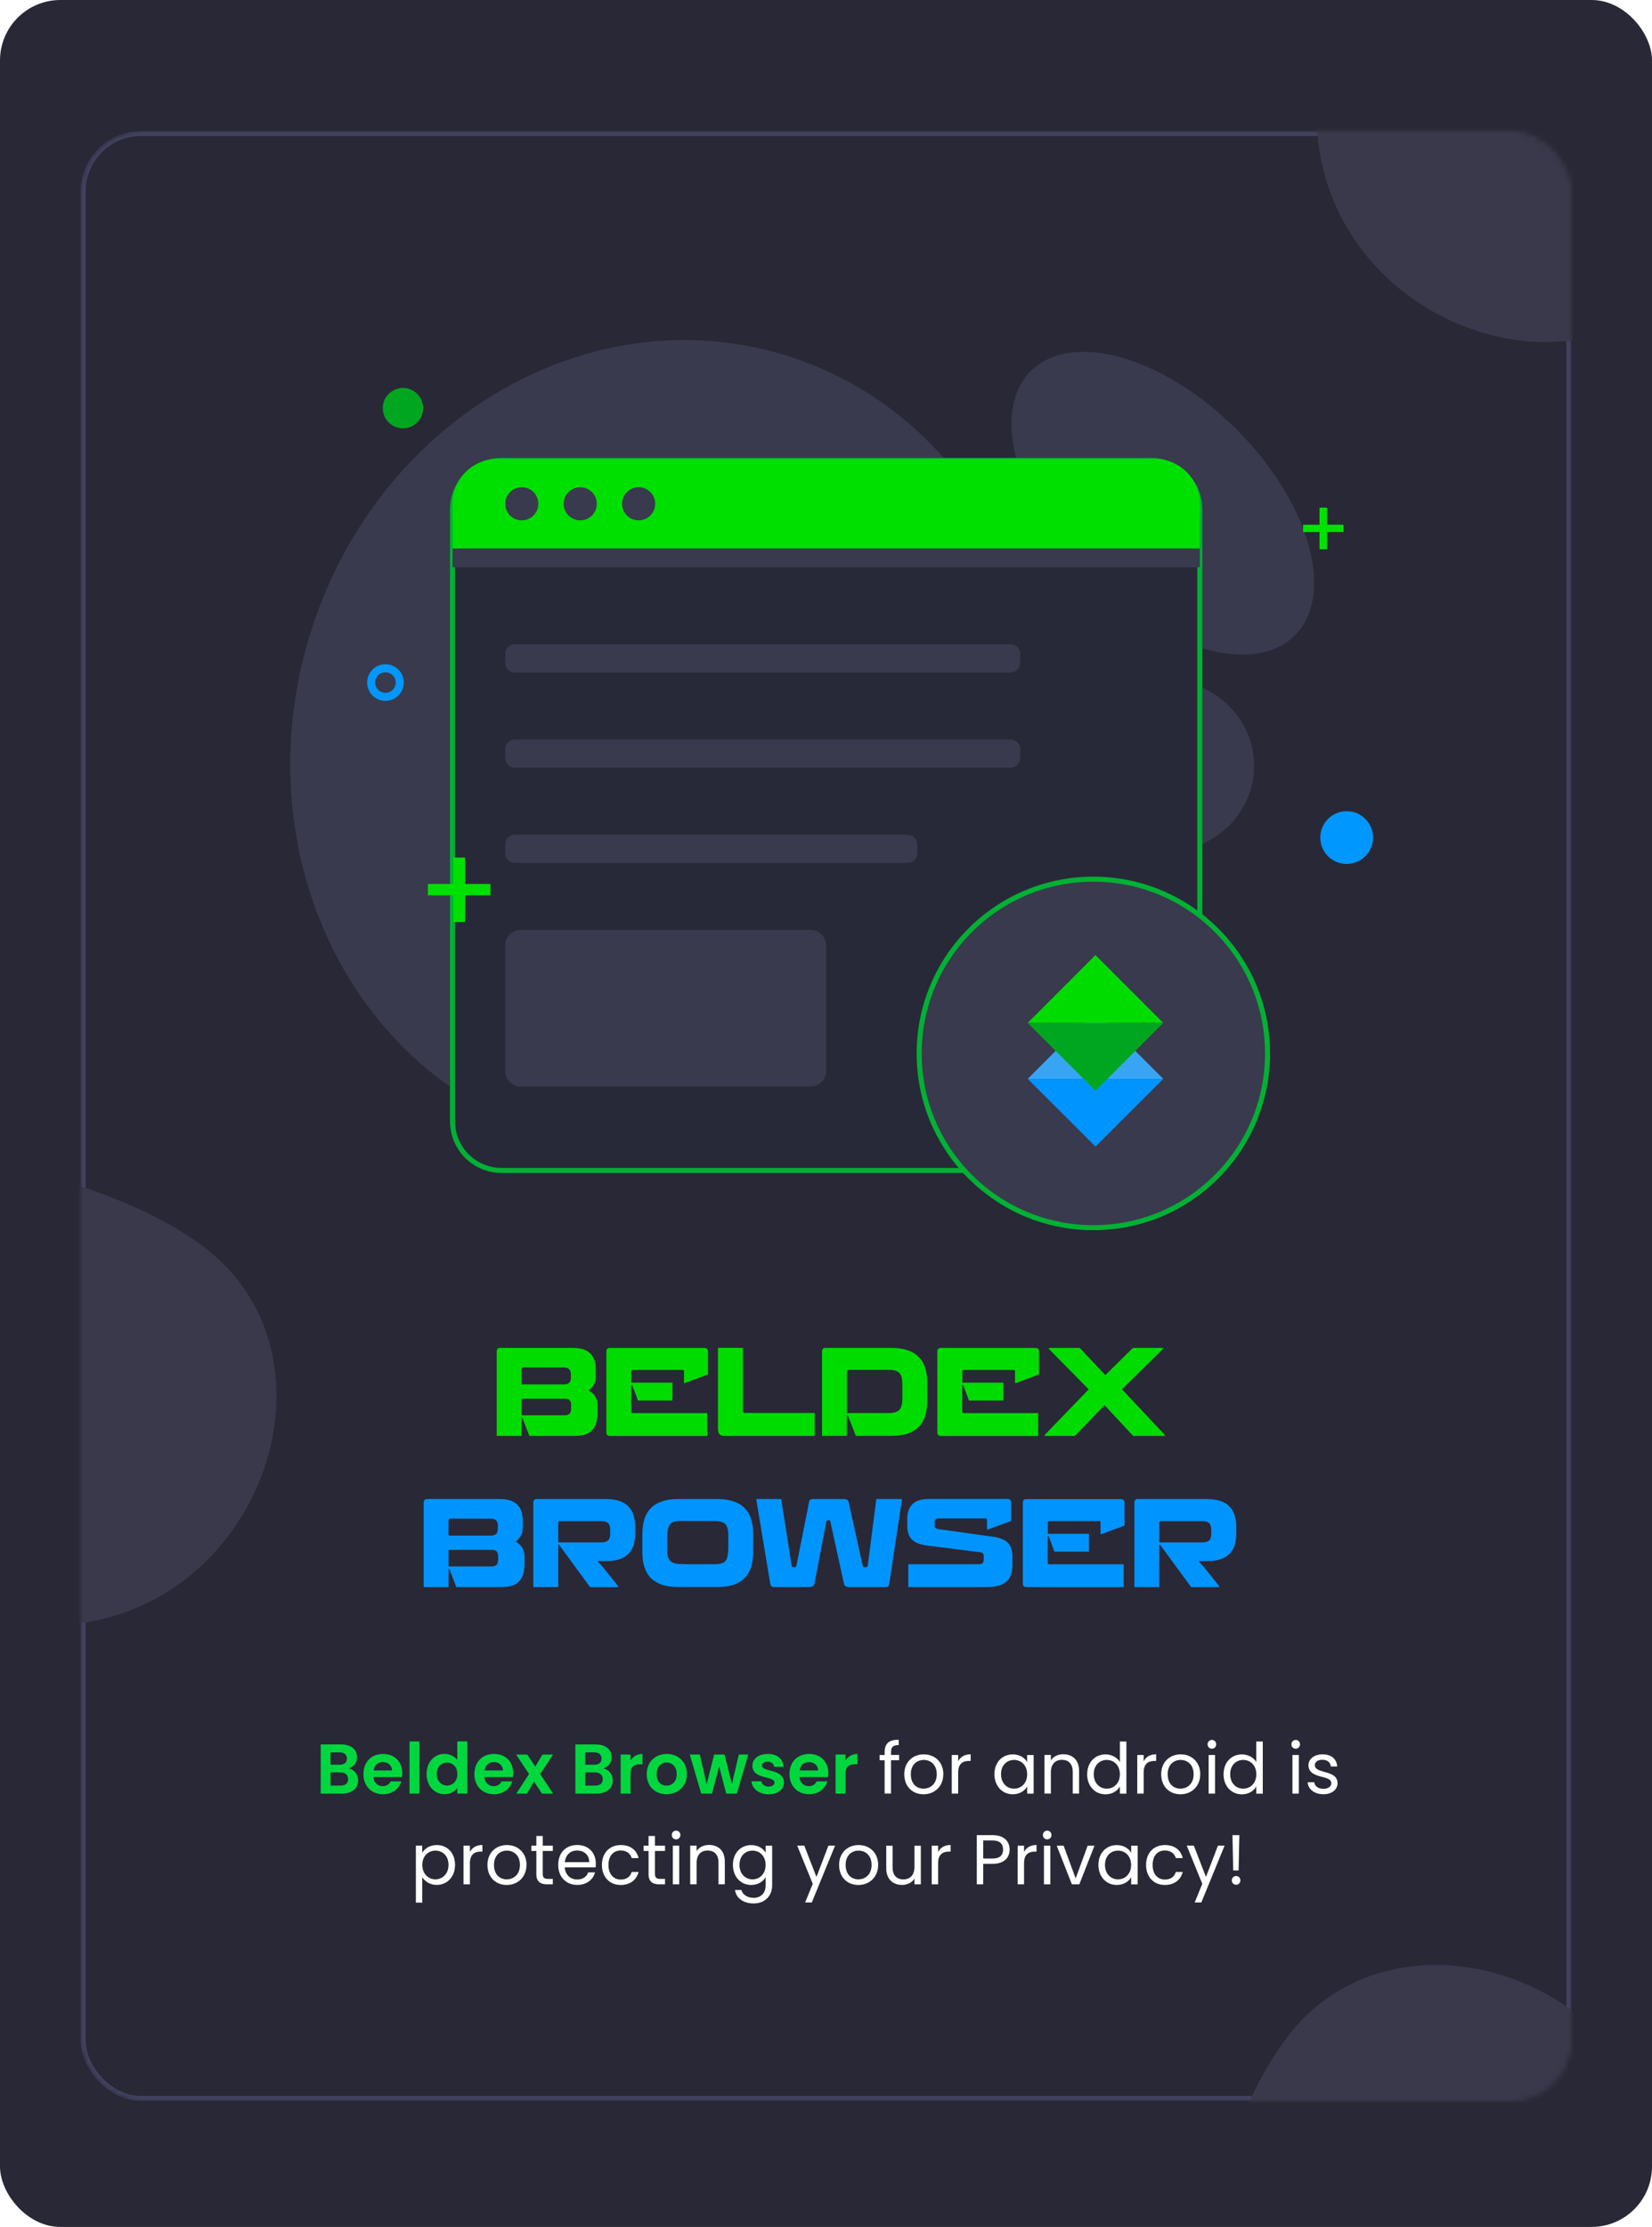 <?xml version="1.0" encoding="UTF-8"?><svg id="Layer_1" xmlns="http://www.w3.org/2000/svg" xmlns:xlink="http://www.w3.org/1999/xlink" viewBox="0 0 328 442"><defs><style>.cls-1{mask:url(#mask);}.cls-2{filter:url(#luminosity-invert);}.cls-3{fill:none;stroke:#0097ff;stroke-miterlimit:10;stroke-width:1.6px;}.cls-4,.cls-5{stroke:#00b134;}.cls-4,.cls-6{fill:#393a4d;}.cls-7{stroke:#42425f;}.cls-7,.cls-8{fill:#282836;}.cls-5{fill:#282938;}.cls-8,.cls-9,.cls-6,.cls-10,.cls-11,.cls-12,.cls-13,.cls-14,.cls-15,.cls-16,.cls-17{stroke-width:0px;}.cls-9{fill:#38a5f4;}.cls-10{fill:#39394b;}.cls-11{fill:#00a61f;}.cls-12{fill:#fff;}.cls-13{fill:#00d73f;}.cls-14{fill:#00dc00;}.cls-15{fill:#00e000;}.cls-16{fill:#0094ff;}.cls-17{fill:#0097ff;}</style><filter id="luminosity-invert" x="-56" y="-43" width="431.01" height="543.9" color-interpolation-filters="sRGB" filterUnits="userSpaceOnUse"><feColorMatrix result="cm" values="-1 0 0 0 1 0 -1 0 0 1 0 0 -1 0 1 0 0 0 1 0"/></filter><mask id="mask" x="-56" y="-43" width="431.01" height="543.9" maskUnits="userSpaceOnUse"><g class="cls-2"><g id="mask0_17_2497"><rect class="cls-7" x="16.5" y="26.5" width="295" height="390" rx="11.5" ry="11.5"/></g></g></mask></defs><rect class="cls-8" width="328" height="442" rx="12" ry="12"/><g class="cls-1"><rect class="cls-7" x="16.5" y="26.5" width="295" height="390" rx="11.5" ry="11.5"/><path class="cls-6" d="M231.5,169c9.66,0,17.5-7.61,17.5-17s-7.84-17-17.5-17-17.5,7.61-17.5,17,7.84,17,17.5,17Z"/><path class="cls-6" d="M257.1,126.1c8.09-8.09,2.9-26.39-11.58-40.87-14.49-14.49-32.78-19.67-40.87-11.58-8.09,8.09-2.9,26.39,11.58,40.87,14.49,14.49,32.78,19.67,40.87,11.58Z"/><path class="cls-6" d="M203.03,169.21c12.93-42.73-8.3-86.96-47.4-98.79-39.11-11.83-81.29,13.21-94.22,55.94-12.93,42.73,8.29,86.96,47.4,98.79,39.11,11.83,81.29-13.21,94.22-55.94Z"/><path class="cls-5" d="M228.48,232.31H99.59c-5.38,0-9.74-4.35-9.74-9.74v-121.45c0-5.39,4.35-9.74,9.74-9.74h128.89c5.39,0,9.74,4.35,9.74,9.74v121.45c0,5.38-4.35,9.74-9.74,9.74Z"/><path class="cls-6" d="M229.34,94.83H98.73c-4.9,0-8.88,3.98-8.88,8.88v8.88h148.37v-8.88c0-4.9-3.98-8.88-8.88-8.88Z"/><path class="cls-15" d="M229.34,91.1H98.73c-4.9,0-8.88,3.98-8.88,8.88v8.88h148.37v-8.88c0-4.9-3.98-8.88-8.88-8.88Z"/><path class="cls-6" d="M103.6,103.28c1.82,0,3.29-1.47,3.29-3.29s-1.47-3.29-3.29-3.29-3.29,1.47-3.29,3.29,1.47,3.29,3.29,3.29Z"/><path class="cls-6" d="M115.2,103.28c1.82,0,3.29-1.47,3.29-3.29s-1.48-3.29-3.29-3.29-3.29,1.47-3.29,3.29,1.47,3.29,3.29,3.29Z"/><path class="cls-6" d="M126.8,103.28c1.82,0,3.29-1.47,3.29-3.29s-1.47-3.29-3.29-3.29-3.29,1.47-3.29,3.29,1.47,3.29,3.29,3.29Z"/><path class="cls-6" d="M200.67,133.47h-98.47c-1.03,0-1.89-.83-1.89-1.89v-1.81c0-1.03.83-1.89,1.89-1.89h98.47c1.03,0,1.89.83,1.89,1.89v1.81c0,1.03-.86,1.89-1.89,1.89Z"/><path class="cls-6" d="M200.67,152.37h-98.47c-1.03,0-1.89-.83-1.89-1.89v-1.8c0-1.03.83-1.89,1.89-1.89h98.47c1.03,0,1.89.83,1.89,1.89v1.8c0,1.03-.86,1.89-1.89,1.89Z"/><path class="cls-6" d="M180.22,171.27h-78.02c-1.03,0-1.89-.83-1.89-1.89v-1.8c0-1.03.83-1.89,1.89-1.89h78.02c1.03,0,1.89.83,1.89,1.89v1.8c0,1.06-.86,1.89-1.89,1.89Z"/><path class="cls-6" d="M160.97,215.64h-57.6c-1.69,0-3.07-1.38-3.07-3.07v-24.92c0-1.69,1.38-3.07,3.07-3.07h57.6c1.69,0,3.06,1.38,3.06,3.07v24.92c0,1.69-1.37,3.07-3.06,3.07Z"/><path class="cls-4" d="M217.09,243.67c19.1,0,34.58-15.48,34.58-34.58s-15.49-34.59-34.58-34.59-34.59,15.48-34.59,34.59,15.48,34.58,34.59,34.58Z"/><path class="cls-9" d="M230.96,214.14h-26.92l13.46-13.46,13.46,13.46Z"/><path class="cls-16" d="M217.51,227.57l-13.46-13.44h26.92l-13.46,13.44Z"/><path class="cls-14" d="M230.96,203.03h-26.92l13.46-13.46,13.46,13.46Z"/><path class="cls-11" d="M217.51,216.49l-13.46-13.46h26.92l-13.46,13.46Z"/><path class="cls-3" d="M76.53,138.31c1.57,0,2.84-1.27,2.84-2.84s-1.27-2.83-2.84-2.83-2.84,1.27-2.84,2.83,1.27,2.84,2.84,2.84Z"/><path class="cls-17" d="M267.38,171.48c2.89,0,5.24-2.35,5.24-5.24s-2.35-5.24-5.24-5.24-5.24,2.35-5.24,5.24,2.35,5.24,5.24,5.24Z"/><path class="cls-11" d="M80.01,85.02c2.21,0,4.01-1.8,4.01-4.01s-1.8-4.01-4.01-4.01-4.01,1.8-4.01,4.01,1.8,4.01,4.01,4.01Z"/><path class="cls-15" d="M89.99,170.21h2.36v5.24h5.03v2.26h-5.03v5.29h-2.36v-5.29h-5.03v-2.26h5.03v-5.24Z"/><path class="cls-15" d="M261.98,100.75h1.52v3.39h3.25v1.46h-3.25v3.42h-1.52v-3.42h-3.25v-1.46h3.25v-3.39Z"/><path class="cls-10" d="M6,322.51c-35.2-2.4-56,28.67-62,44.5v-142c22-.17,72.1,4.1,96.5,22.5,30.5,23,9.5,78-34.5,75Z"/><path class="cls-10" d="M261.5,19c2.4-35.2-28.67-56-44.5-62h142c.17,22-4.1,72.1-22.5,96.5-23,30.5-78,9.5-75-34.5Z"/><path class="cls-10" d="M330.51,438.9c-2.4,35.2,28.67,56,44.5,62h-142c-.17-22,4.1-72.1,22.5-96.5,23-30.5,78-9.5,75,34.5Z"/><path class="cls-13" d="M69.12,353.12c0-.84-.6-1.34-1.55-1.34h-1.93v2.63h1.97c.95,0,1.51-.46,1.51-1.29ZM68.88,349.04c0-.78-.53-1.23-1.46-1.23h-1.79v2.45h1.79c.92,0,1.46-.42,1.46-1.22ZM71.11,353.35c0,1.55-1.19,2.65-3.22,2.65h-4.21v-9.77h4.03c2.04,0,3.18,1.06,3.18,2.52,0,1.19-.71,1.93-1.67,2.24,1.11.2,1.89,1.22,1.89,2.37ZM76,349.73c-.94,0-1.68.6-1.83,1.67h3.68c-.03-1.02-.84-1.67-1.85-1.67ZM79.68,353.56c-.42,1.43-1.71,2.56-3.63,2.56-2.25,0-3.89-1.57-3.89-4s1.6-4,3.89-4,3.82,1.53,3.82,3.84c0,.25-.01.5-.06.76h-5.67c.1,1.15.88,1.79,1.86,1.79.84,0,1.3-.42,1.55-.94h2.11ZM81.31,356v-10.36h1.96v10.36h-1.96ZM84.7,352.09c0-2.42,1.57-3.98,3.56-3.98,1.02,0,2,.48,2.53,1.2v-3.68h1.99v10.36h-1.99v-1.15c-.46.71-1.33,1.27-2.55,1.27-1.97,0-3.54-1.61-3.54-4.03ZM90.81,352.12c0-1.47-.98-2.28-2.06-2.28s-2.04.78-2.04,2.25.99,2.31,2.04,2.31,2.06-.81,2.06-2.28ZM98.03,349.73c-.94,0-1.68.6-1.83,1.67h3.68c-.03-1.02-.84-1.67-1.85-1.67ZM101.71,353.56c-.42,1.43-1.71,2.56-3.63,2.56-2.25,0-3.89-1.57-3.89-4s1.6-4,3.89-4,3.82,1.53,3.82,3.84c0,.25-.01.5-.06.76h-5.67c.1,1.15.88,1.79,1.86,1.79.84,0,1.3-.42,1.55-.94h2.11ZM107.62,356l-1.6-2.41-1.41,2.41h-2.1l2.53-3.89-2.56-3.86h2.21l1.58,2.39,1.43-2.39h2.1l-2.55,3.86,2.58,3.89h-2.21ZM119.68,353.12c0-.84-.6-1.34-1.55-1.34h-1.93v2.63h1.97c.95,0,1.51-.46,1.51-1.29ZM119.44,349.04c0-.78-.53-1.23-1.46-1.23h-1.79v2.45h1.79c.92,0,1.46-.42,1.46-1.22ZM121.67,353.35c0,1.55-1.19,2.65-3.22,2.65h-4.21v-9.77h4.03c2.04,0,3.18,1.06,3.18,2.52,0,1.19-.71,1.93-1.67,2.24,1.11.2,1.89,1.22,1.89,2.37ZM125.19,352.14v3.86h-1.96v-7.76h1.96v1.2c.49-.8,1.3-1.32,2.38-1.32v2.06h-.52c-1.16,0-1.86.45-1.86,1.95ZM136.38,352.12c0,2.44-1.79,4-4.05,4s-3.93-1.57-3.93-4,1.75-4,3.99-4,3.99,1.55,3.99,4ZM130.38,352.12c0,1.54.9,2.3,1.95,2.3s2.03-.76,2.03-2.3-.97-2.3-2-2.3-1.97.74-1.97,2.3ZM139.23,356l-2.28-7.76h1.99l1.37,5.91,1.48-5.91h2.07l1.46,5.89,1.37-5.89h1.88l-2.27,7.76h-2.11l-1.41-5.42-1.41,5.42h-2.13ZM155.65,353.79c0,1.33-1.16,2.34-3.05,2.34s-3.3-1.13-3.39-2.58h1.97c.07.59.62,1.04,1.4,1.04s1.19-.35,1.19-.8c0-1.39-4.38-.5-4.38-3.35,0-1.29,1.15-2.32,3.07-2.32s3.01,1.02,3.12,2.56h-1.88c-.06-.6-.53-1.01-1.3-1.01-.73,0-1.11.29-1.11.74,0,1.41,4.3.53,4.35,3.37ZM160.59,349.73c-.94,0-1.68.6-1.83,1.67h3.68c-.03-1.02-.84-1.67-1.85-1.67ZM164.27,353.56c-.42,1.43-1.71,2.56-3.63,2.56-2.25,0-3.89-1.57-3.89-4s1.6-4,3.89-4,3.82,1.53,3.82,3.84c0,.25-.01.5-.06.76h-5.67c.1,1.15.88,1.79,1.86,1.79.84,0,1.3-.42,1.55-.94h2.11ZM167.86,352.14v3.86h-1.96v-7.76h1.96v1.2c.49-.8,1.3-1.32,2.38-1.32v2.06h-.52c-1.16,0-1.86.45-1.86,1.95Z"/><path class="cls-12" d="M175.64,356v-6.62h-.99v-1.05h.99v-.55c0-1.71.84-2.48,2.8-2.48v1.06c-1.15,0-1.53.42-1.53,1.41v.55h1.61v1.05h-1.61v6.62h-1.27ZM187.29,352.15c0,2.44-1.75,3.98-3.93,3.98s-3.82-1.54-3.82-3.98,1.71-3.95,3.88-3.95,3.88,1.53,3.88,3.95ZM180.84,352.15c0,1.95,1.19,2.86,2.52,2.86s2.63-.91,2.63-2.86-1.27-2.84-2.59-2.84-2.56.91-2.56,2.84ZM190.24,351.83v4.17h-1.27v-7.67h1.27v1.25c.43-.85,1.26-1.39,2.48-1.39v1.32h-.34c-1.22,0-2.14.55-2.14,2.32ZM197.44,352.14c0-2.39,1.58-3.93,3.64-3.93,1.43,0,2.41.73,2.86,1.53v-1.4h1.29v7.67h-1.29v-1.43c-.46.83-1.46,1.55-2.87,1.55-2.04,0-3.63-1.61-3.63-3.99ZM203.94,352.15c0-1.78-1.2-2.84-2.6-2.84s-2.59,1.02-2.59,2.83,1.19,2.87,2.59,2.87,2.6-1.05,2.6-2.86ZM212.99,356v-4.34c0-1.57-.85-2.37-2.14-2.37s-2.2.81-2.2,2.46v4.24h-1.27v-7.67h1.27v1.09c.5-.8,1.43-1.23,2.46-1.23,1.78,0,3.14,1.09,3.14,3.29v4.52h-1.26ZM215.86,352.14c0-2.39,1.58-3.93,3.65-3.93,1.2,0,2.31.62,2.84,1.5v-4.06h1.29v10.36h-1.29v-1.44c-.46.85-1.46,1.57-2.86,1.57-2.06,0-3.64-1.61-3.64-3.99ZM222.35,352.15c0-1.78-1.2-2.84-2.6-2.84s-2.59,1.02-2.59,2.83,1.19,2.87,2.59,2.87,2.6-1.05,2.6-2.86ZM227.07,351.83v4.17h-1.27v-7.67h1.27v1.25c.43-.85,1.26-1.39,2.48-1.39v1.32h-.34c-1.22,0-2.14.55-2.14,2.32ZM238.3,352.15c0,2.44-1.75,3.98-3.93,3.98s-3.82-1.54-3.82-3.98,1.71-3.95,3.88-3.95,3.88,1.53,3.88,3.95ZM231.84,352.15c0,1.95,1.19,2.86,2.52,2.86s2.63-.91,2.63-2.86-1.27-2.84-2.59-2.84-2.56.91-2.56,2.84ZM239.97,356v-7.67h1.27v7.67h-1.27ZM240.63,347.08c-.49,0-.87-.38-.87-.87s.38-.87.87-.87c.46,0,.84.38.84.87s-.38.87-.84.87ZM242.94,352.14c0-2.39,1.58-3.93,3.65-3.93,1.2,0,2.31.62,2.84,1.5v-4.06h1.29v10.36h-1.29v-1.44c-.46.85-1.46,1.57-2.86,1.57-2.06,0-3.64-1.61-3.64-3.99ZM249.44,352.15c0-1.78-1.2-2.84-2.6-2.84s-2.59,1.02-2.59,2.83,1.19,2.87,2.59,2.87,2.6-1.05,2.6-2.86ZM256.61,356v-7.67h1.27v7.67h-1.27ZM257.27,347.08c-.49,0-.87-.38-.87-.87s.38-.87.87-.87c.46,0,.84.38.84.87s-.38.87-.84.87ZM265.57,353.91c0,1.26-1.11,2.21-2.8,2.21-1.79,0-3.05-.98-3.14-2.38h1.32c.07.74.73,1.3,1.81,1.3,1.01,0,1.57-.5,1.57-1.13,0-1.71-4.54-.71-4.54-3.57,0-1.18,1.11-2.14,2.81-2.14s2.81.91,2.9,2.41h-1.27c-.06-.77-.64-1.33-1.67-1.33-.94,0-1.5.45-1.5,1.06,0,1.82,4.45.83,4.51,3.57ZM83.84,367.74c.46-.81,1.47-1.54,2.87-1.54,2.06,0,3.64,1.54,3.64,3.93s-1.58,3.99-3.64,3.99c-1.4,0-2.39-.76-2.87-1.54v5.05h-1.27v-11.31h1.27v1.41ZM89.05,370.14c0-1.81-1.19-2.83-2.6-2.83s-2.6,1.06-2.6,2.84,1.22,2.86,2.6,2.86,2.6-1.06,2.6-2.87ZM93.3,369.83v4.17h-1.27v-7.67h1.27v1.25c.43-.85,1.26-1.39,2.48-1.39v1.32h-.34c-1.22,0-2.14.55-2.14,2.32ZM104.53,370.15c0,2.44-1.75,3.98-3.93,3.98s-3.82-1.54-3.82-3.98,1.71-3.95,3.88-3.95,3.88,1.53,3.88,3.95ZM98.08,370.15c0,1.95,1.19,2.86,2.52,2.86s2.63-.91,2.63-2.86-1.27-2.84-2.59-2.84-2.56.91-2.56,2.84ZM106.49,371.9v-4.52h-.99v-1.05h.99v-1.93h1.27v1.93h2v1.05h-2v4.52c0,.76.28,1.02,1.06,1.02h.94v1.08h-1.15c-1.36,0-2.13-.56-2.13-2.1ZM114.57,367.28c-1.25,0-2.28.83-2.42,2.32h4.84c.01-1.5-1.11-2.32-2.42-2.32ZM118.15,371.63c-.39,1.4-1.62,2.49-3.53,2.49-2.18,0-3.79-1.54-3.79-3.98s1.55-3.95,3.79-3.95,3.68,1.57,3.68,3.67c0,.28-.01.5-.04.77h-6.13c.1,1.55,1.19,2.41,2.49,2.41,1.15,0,1.88-.59,2.16-1.41h1.37ZM119.51,370.15c0-2.41,1.55-3.95,3.74-3.95,1.9,0,3.15.98,3.54,2.59h-1.37c-.27-.92-1.04-1.51-2.17-1.51-1.4,0-2.44.99-2.44,2.87s1.04,2.9,2.44,2.9c1.13,0,1.89-.55,2.17-1.51h1.37c-.39,1.53-1.64,2.59-3.54,2.59-2.18,0-3.74-1.54-3.74-3.98ZM128.77,371.9v-4.52h-.99v-1.05h.99v-1.93h1.27v1.93h2v1.05h-2v4.52c0,.76.28,1.02,1.06,1.02h.94v1.08h-1.15c-1.36,0-2.13-.56-2.13-2.1ZM133.59,374v-7.67h1.27v7.67h-1.27ZM134.25,365.08c-.49,0-.87-.38-.87-.87s.38-.87.87-.87c.46,0,.84.38.84.87s-.38.87-.84.87ZM142.65,374v-4.34c0-1.57-.85-2.37-2.14-2.37s-2.2.81-2.2,2.46v4.24h-1.27v-7.67h1.27v1.09c.5-.8,1.43-1.23,2.46-1.23,1.78,0,3.14,1.09,3.14,3.29v4.52h-1.26ZM145.52,370.14c0-2.39,1.58-3.93,3.64-3.93,1.4,0,2.41.7,2.86,1.53v-1.4h1.29v7.84c0,2.11-1.41,3.61-3.67,3.61-2.02,0-3.46-1.02-3.71-2.66h1.26c.28.92,1.19,1.55,2.45,1.55,1.36,0,2.38-.87,2.38-2.51v-1.61c-.46.83-1.46,1.57-2.86,1.57-2.06,0-3.64-1.61-3.64-3.99ZM152.01,370.15c0-1.78-1.2-2.84-2.6-2.84s-2.59,1.02-2.59,2.83,1.19,2.87,2.59,2.87,2.6-1.05,2.6-2.86ZM162.1,372.54l2.38-6.22h1.32l-4.62,11.28h-1.32l1.51-3.7-3.09-7.59h1.41l2.41,6.22ZM174.35,370.15c0,2.44-1.75,3.98-3.93,3.98s-3.82-1.54-3.82-3.98,1.71-3.95,3.88-3.95,3.88,1.53,3.88,3.95ZM167.9,370.15c0,1.95,1.19,2.86,2.52,2.86s2.63-.91,2.63-2.86-1.27-2.84-2.59-2.84-2.56.91-2.56,2.84ZM182.83,366.33v7.67h-1.27v-1.13c-.49.8-1.43,1.25-2.45,1.25-1.76,0-3.15-1.09-3.15-3.29v-4.49h1.26v4.33c0,1.55.85,2.35,2.14,2.35s2.2-.81,2.2-2.46v-4.21h1.27ZM186.26,369.83v4.17h-1.27v-7.67h1.27v1.25c.43-.85,1.26-1.39,2.48-1.39v1.32h-.34c-1.22,0-2.14.55-2.14,2.32ZM195.21,368.88h1.88c1.46,0,2.07-.69,2.07-1.78s-.62-1.81-2.07-1.81h-1.88v3.58ZM200.46,367.1c0,1.48-.95,2.83-3.37,2.83h-1.88v4.07h-1.27v-9.76h3.15c2.3,0,3.37,1.26,3.37,2.86ZM203.32,369.83v4.17h-1.27v-7.67h1.27v1.25c.43-.85,1.26-1.39,2.48-1.39v1.32h-.34c-1.22,0-2.14.55-2.14,2.32ZM207.27,374v-7.67h1.27v7.67h-1.27ZM207.93,365.08c-.49,0-.87-.38-.87-.87s.38-.87.87-.87c.46,0,.84.38.84.87s-.38.87-.84.87ZM209.81,366.33h1.37l2.39,6.5,2.38-6.5h1.36l-3.01,7.67h-1.48l-3.01-7.67ZM218.09,370.14c0-2.39,1.58-3.93,3.64-3.93,1.43,0,2.41.73,2.86,1.53v-1.4h1.29v7.67h-1.29v-1.43c-.46.83-1.46,1.55-2.87,1.55-2.04,0-3.63-1.61-3.63-3.99ZM224.58,370.15c0-1.78-1.2-2.84-2.6-2.84s-2.59,1.02-2.59,2.83,1.19,2.87,2.59,2.87,2.6-1.05,2.6-2.86ZM227.55,370.15c0-2.41,1.55-3.95,3.74-3.95,1.9,0,3.15.98,3.54,2.59h-1.37c-.27-.92-1.04-1.51-2.17-1.51-1.4,0-2.44.99-2.44,2.87s1.04,2.9,2.44,2.9c1.13,0,1.89-.55,2.17-1.51h1.37c-.39,1.53-1.64,2.59-3.54,2.59-2.18,0-3.74-1.54-3.74-3.98ZM239.44,372.54l2.38-6.22h1.32l-4.62,11.28h-1.32l1.51-3.7-3.09-7.59h1.41l2.41,6.22ZM244.85,371.24l-.15-7h1.37l-.15,7h-1.06ZM246.28,373.22c0,.49-.38.87-.84.87-.49,0-.87-.38-.87-.87s.38-.87.87-.87c.46,0,.84.38.84.87Z"/><path class="cls-14" d="M103.56,281.42v3.58h-4.94v-16.75c0-.48.23-.72.7-.72h14.35c1.63,0,2.81.37,3.53,1.1.72.72,1.08,1.74,1.08,3.07v1.54c0,.7-.14,1.27-.43,1.7s-.62.78-.98,1.03c.51.26.94.63,1.27,1.13.34.5.5,1.11.5,1.85v1.54c0,1.47-.35,2.59-1.06,3.36-.69.77-1.88,1.15-3.58,1.15h-8.9l-1.37-3.58h-.17ZM103.56,277.61v3.29h8.59c.43,0,.74-.1.94-.31.21-.21.31-.57.31-1.08v-.5c0-.51-.1-.87-.29-1.08-.18-.21-.5-.31-.96-.31h-8.59ZM103.97,271.42c-.27,0-.41.14-.41.41v2.95h8.3c.54,0,.93-.1,1.15-.31.22-.21.34-.57.34-1.08v-.53c0-.53-.11-.9-.34-1.1-.22-.22-.61-.34-1.15-.34h-7.9ZM125.5,274.9h-.17v5.23c0,.22.11.34.34.34h14.74v4.54h-19.32c-.46,0-.7-.24-.7-.72v-16.03c0-.48.23-.72.7-.72h18.77c.48,0,.72.24.72.72v4.54l-4.58,1.7h-.19v-2.33c0-.18-.08-.26-.24-.26h-9.91c-.13,0-.22.04-.26.12-.03.06-.05.14-.05.22v2.18h8.16v3.55h-6.84l-1.15-3.07ZM147.49,267.53v12.34c0,.19.04.34.12.43.08.1.23.14.46.14h13.68v4.56h-17.93c-.46,0-.79-.11-.98-.34-.19-.24-.29-.58-.29-1.01v-16.13h4.94ZM163.21,268.25c0-.48.22-.72.67-.72h13.1c1.3,0,2.4.17,3.31.5.91.32,1.65.78,2.21,1.39.56.59.97,1.32,1.22,2.18.26.85.38,1.8.38,2.86v3.6c0,1.06-.13,2.02-.38,2.88-.26.85-.66,1.58-1.22,2.18-.56.59-1.3,1.06-2.21,1.39-.91.32-2.02.48-3.31.48h-7.06l-1.58-4.08h-.19v4.08h-4.94v-16.75ZM168.16,280.46h8.38c.94,0,1.62-.21,2.02-.62.4-.42.6-1.15.6-2.21v-2.93c0-1.09-.2-1.82-.6-2.21-.4-.4-1.07-.6-2.02-.6h-8.02c-.11,0-.2.04-.26.12-.06.06-.1.14-.1.24v8.21ZM191.22,274.9h-.17v5.23c0,.22.11.34.34.34h14.74v4.54h-19.32c-.46,0-.7-.24-.7-.72v-16.03c0-.48.23-.72.7-.72h18.77c.48,0,.72.24.72.72v4.54l-4.58,1.7h-.19v-2.33c0-.18-.08-.26-.24-.26h-9.91c-.13,0-.22.04-.26.12-.03.06-.05.14-.05.22v2.18h8.16v3.55h-6.84l-1.15-3.07ZM230.92,267.53v.19l-8.16,8.02,8.52,9.07v.19h-6.29l-5.69-6.1-5.88,6.1h-6v-.19l8.74-9.05-7.92-8.04v-.19h6.14l5.09,5.4,5.47-5.4h5.98Z"/><path class="cls-16" d="M89.06,311.42v3.58h-4.94v-16.75c0-.48.23-.72.7-.72h14.35c1.63,0,2.81.37,3.53,1.1.72.72,1.08,1.74,1.08,3.07v1.54c0,.7-.14,1.27-.43,1.7s-.62.78-.98,1.03c.51.26.94.63,1.27,1.13s.5,1.11.5,1.85v1.54c0,1.47-.35,2.59-1.06,3.36-.69.77-1.88,1.15-3.58,1.15h-8.9l-1.37-3.58h-.17ZM89.06,307.61v3.29h8.59c.43,0,.74-.1.94-.31.21-.21.31-.57.31-1.08v-.5c0-.51-.1-.87-.29-1.08-.18-.21-.5-.31-.96-.31h-8.59ZM89.46,301.42c-.27,0-.41.14-.41.41v2.95h8.3c.54,0,.93-.1,1.15-.31.22-.21.34-.57.34-1.08v-.53c0-.53-.11-.9-.34-1.1-.22-.22-.61-.34-1.15-.34h-7.9ZM110.83,306.58v8.42h-4.94v-16.75c0-.48.22-.72.67-.72h13.66c1.09,0,2.01.13,2.76.38.75.26,1.36.63,1.82,1.13.46.48.8,1.06,1.01,1.75.21.69.31,1.46.31,2.33v1.25c0,.85-.1,1.61-.31,2.28s-.54,1.25-1.01,1.73c-.45.46-1.03.82-1.75,1.08-.72.26-1.6.38-2.64.38h-1.15c-.18,0-.35,0-.53-.02v.17c.21.19.42.41.62.65.21.22.41.46.6.7l2.78,3.48v.19h-5.57l-6.17-8.42h-.17ZM111.17,301.9c-.22,0-.34.14-.34.41v3.82h8.5c.66,0,1.12-.13,1.39-.38.29-.26.43-.74.43-1.46v-.6c0-.67-.14-1.14-.43-1.39-.27-.26-.74-.38-1.39-.38h-8.16ZM149.54,308.06c0,1.06-.13,2.02-.38,2.88-.26.85-.66,1.58-1.22,2.18-.56.59-1.3,1.06-2.21,1.39-.9.32-1.99.48-3.29.48h-7.78c-1.3,0-2.4-.16-3.31-.48-.91-.34-1.65-.8-2.21-1.39-.56-.61-.97-1.34-1.22-2.18-.26-.86-.38-1.82-.38-2.88v-3.6c0-1.06.13-2.01.38-2.86.26-.86.66-1.59,1.22-2.18.56-.61,1.3-1.07,2.21-1.39.91-.34,2.02-.5,3.31-.5h7.78c1.3,0,2.39.17,3.29.5.91.32,1.65.78,2.21,1.39.56.59.97,1.32,1.22,2.18.26.85.38,1.8.38,2.86v3.6ZM132.48,307.63c0,.61.06,1.1.17,1.46.13.37.32.66.58.86.27.19.62.33,1.03.41.43.06.96.1,1.58.1h6.14c.53,0,.96-.06,1.3-.17.35-.11.62-.3.82-.55.19-.27.32-.63.38-1.08.08-.45.12-1,.12-1.66v-2.3c0-1.07-.2-1.81-.6-2.21s-1.07-.6-2.02-.6h-6.89c-.53,0-.97.06-1.32.17-.34.11-.6.3-.79.58-.19.26-.33.61-.41,1.06-.06.43-.1.98-.1,1.63v2.3ZM179.08,297.53v.19l-2.52,16.61c-.03.24-.1.42-.22.53-.1.1-.28.14-.55.14h-7.18c-.61,0-.96-.24-1.06-.72l-2.69-12.31c-.03-.14-.12-.22-.26-.22h-.22c-.18,0-.28.07-.31.22l-2.35,12.31c-.1.48-.45.72-1.06.72h-6.96c-.26,0-.44-.06-.55-.17s-.18-.28-.22-.5l-2.76-16.61v-.19h4.94l2.06,13.22c.03.21.15.31.36.31h.24c.19,0,.31-.1.36-.31l2.5-12.6c.03-.22.11-.38.24-.48.14-.1.37-.14.67-.14h6.05c.51,0,.82.21.91.62l2.78,12.6c.05.21.16.31.34.31h.26c.26,0,.39-.1.41-.31l1.7-13.22h5.06ZM196.16,303.58h-.19v-1.92c0-.19-.1-.29-.29-.29h-9.22c-.34,0-.57.07-.7.22-.13.14-.19.35-.19.62v.43c0,.34.06.55.17.65s.33.17.65.22l10.85,1.51c.69.1,1.27.25,1.75.46.48.19.87.46,1.18.79.3.32.52.72.65,1.2.13.48.19,1.05.19,1.7v1.39c0,.72-.09,1.36-.26,1.92-.18.54-.46,1.01-.86,1.39-.4.37-.93.65-1.58.84-.66.19-1.46.29-2.42.29h-15.55v-4.54h13.94c.42,0,.69-.07.82-.22.14-.16.22-.43.22-.82v-.48c0-.3-.06-.51-.17-.62-.1-.13-.3-.21-.6-.24l-10.46-1.32c-.7-.1-1.31-.24-1.82-.43-.5-.19-.9-.45-1.22-.77-.32-.32-.55-.71-.7-1.18s-.22-1.02-.22-1.66v-1.22c0-1.26.34-2.24,1.01-2.93.67-.7,1.79-1.06,3.36-1.06h15.53c.5,0,.74.26.74.77v3.6l-4.58,1.68ZM208.19,304.9h-.17v5.23c0,.22.11.34.34.34h14.74v4.54h-19.32c-.46,0-.7-.24-.7-.72v-16.03c0-.48.23-.72.7-.72h18.77c.48,0,.72.24.72.72v4.54l-4.58,1.7h-.19v-2.33c0-.18-.08-.26-.24-.26h-9.91c-.13,0-.22.04-.26.12-.03.06-.05.14-.05.22v2.18h8.16v3.55h-6.84l-1.15-3.07ZM230.17,306.58v8.42h-4.94v-16.75c0-.48.22-.72.67-.72h13.66c1.09,0,2.01.13,2.76.38.75.26,1.36.63,1.82,1.13.46.48.8,1.06,1.01,1.75.21.69.31,1.46.31,2.33v1.25c0,.85-.1,1.61-.31,2.28-.21.67-.54,1.25-1.01,1.73-.45.46-1.03.82-1.75,1.08-.72.26-1.6.38-2.64.38h-1.15c-.18,0-.35,0-.53-.02v.17c.21.19.42.41.62.65.21.22.41.46.6.7l2.78,3.48v.19h-5.57l-6.17-8.42h-.17ZM230.51,301.9c-.22,0-.34.14-.34.41v3.82h8.5c.66,0,1.12-.13,1.39-.38.29-.26.43-.74.43-1.46v-.6c0-.67-.14-1.14-.43-1.39-.27-.26-.74-.38-1.39-.38h-8.16Z"/></g></svg>